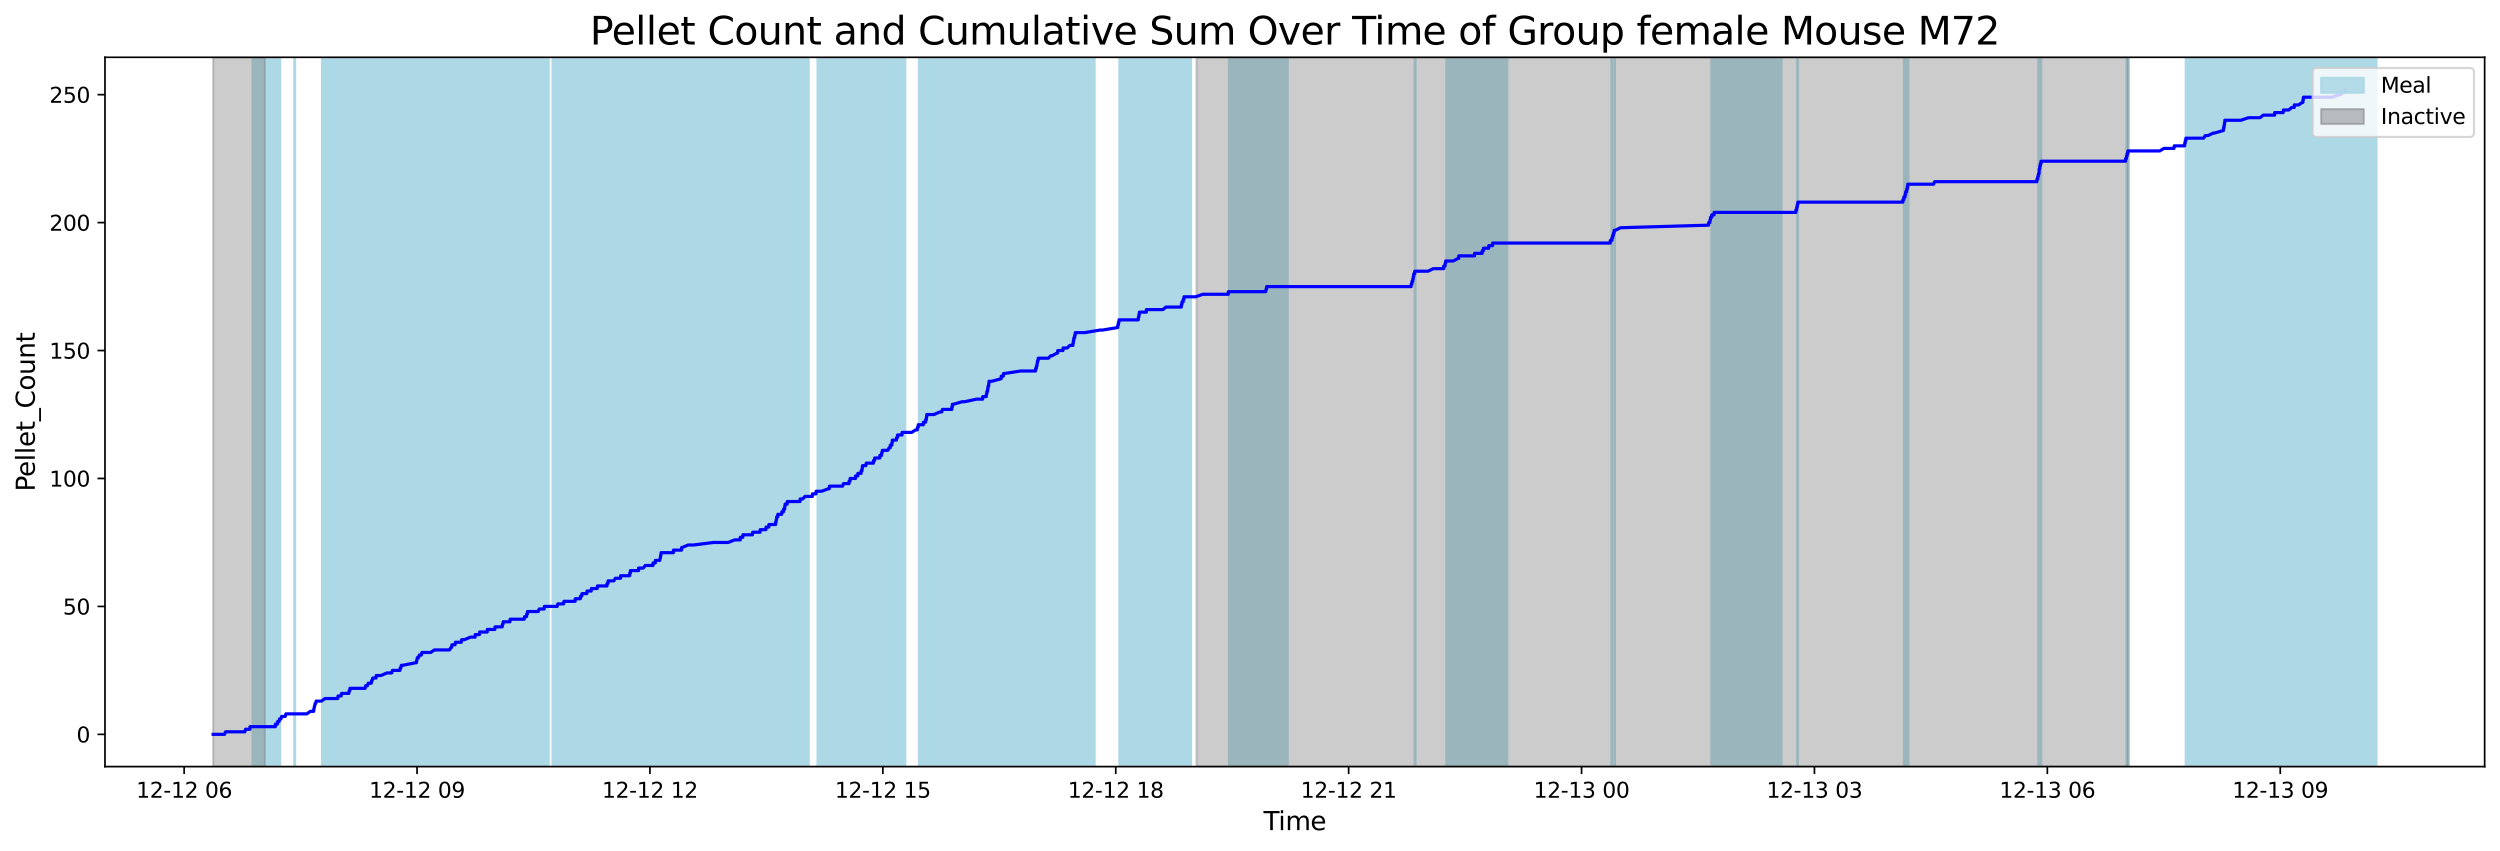 <?xml version="1.0" encoding="utf-8" standalone="no"?>
<!DOCTYPE svg PUBLIC "-//W3C//DTD SVG 1.1//EN"
  "http://www.w3.org/Graphics/SVG/1.1/DTD/svg11.dtd">
<svg xmlns:xlink="http://www.w3.org/1999/xlink" width="1172.435pt" height="399.009pt" viewBox="0 0 1172.435 399.009" xmlns="http://www.w3.org/2000/svg" version="1.1">
 <defs>
  <style type="text/css">*{stroke-linejoin: round; stroke-linecap: butt}</style>
 </defs>
 <g id="figure_1">
  <g id="patch_1">
   <path d="M 0 399.009 
L 1172.435 399.009 
L 1172.435 0 
L 0 0 
z
" style="fill: #ffffff"/>
  </g>
  <g id="axes_1">
   <g id="patch_2">
    <path d="M 49.235 359.517 
L 1165.235 359.517 
L 1165.235 26.877 
L 49.235 26.877 
z
" style="fill: #ffffff"/>
   </g>
   <g id="patch_3">
    <path d="M 131.409 359.517 
L 131.409 26.877 
L 118.439 26.877 
L 118.439 359.517 
z
" clip-path="url(#pc84804fa93)" style="fill: #add8e6; stroke: #add8e6; stroke-linejoin: miter"/>
   </g>
   <g id="patch_4">
    <path d="M 137.984 359.517 
L 137.984 26.877 
L 138.407 26.877 
L 138.407 359.517 
z
" clip-path="url(#pc84804fa93)" style="fill: #add8e6; stroke: #add8e6; stroke-linejoin: miter"/>
   </g>
   <g id="patch_5">
    <path d="M 180.23 359.517 
L 180.23 26.877 
L 151 26.877 
L 151 359.517 
z
" clip-path="url(#pc84804fa93)" style="fill: #add8e6; stroke: #add8e6; stroke-linejoin: miter"/>
   </g>
   <g id="patch_6">
    <path d="M 187.107 359.517 
L 187.107 26.877 
L 165.118 26.877 
L 165.118 359.517 
z
" clip-path="url(#pc84804fa93)" style="fill: #add8e6; stroke: #add8e6; stroke-linejoin: miter"/>
   </g>
   <g id="patch_7">
    <path d="M 172.183 359.517 
L 172.183 26.877 
L 169.57 26.877 
L 169.57 359.517 
z
" clip-path="url(#pc84804fa93)" style="fill: #add8e6; stroke: #add8e6; stroke-linejoin: miter"/>
   </g>
   <g id="patch_8">
    <path d="M 194.787 359.517 
L 194.787 26.877 
L 181.079 26.877 
L 181.079 359.517 
z
" clip-path="url(#pc84804fa93)" style="fill: #add8e6; stroke: #add8e6; stroke-linejoin: miter"/>
   </g>
   <g id="patch_9">
    <path d="M 187.163 359.517 
L 187.163 26.877 
L 181.275 26.877 
L 181.275 359.517 
z
" clip-path="url(#pc84804fa93)" style="fill: #add8e6; stroke: #add8e6; stroke-linejoin: miter"/>
   </g>
   <g id="patch_10">
    <path d="M 216.172 359.517 
L 216.172 26.877 
L 195.59 26.877 
L 195.59 359.517 
z
" clip-path="url(#pc84804fa93)" style="fill: #add8e6; stroke: #add8e6; stroke-linejoin: miter"/>
   </g>
   <g id="patch_11">
    <path d="M 229.229 359.517 
L 229.229 26.877 
L 202.748 26.877 
L 202.748 359.517 
z
" clip-path="url(#pc84804fa93)" style="fill: #add8e6; stroke: #add8e6; stroke-linejoin: miter"/>
   </g>
   <g id="patch_12">
    <path d="M 214.548 359.517 
L 214.548 26.877 
L 208.197 26.877 
L 208.197 359.517 
z
" clip-path="url(#pc84804fa93)" style="fill: #add8e6; stroke: #add8e6; stroke-linejoin: miter"/>
   </g>
   <g id="patch_13">
    <path d="M 246.239 359.517 
L 246.239 26.877 
L 217.942 26.877 
L 217.942 359.517 
z
" clip-path="url(#pc84804fa93)" style="fill: #add8e6; stroke: #add8e6; stroke-linejoin: miter"/>
   </g>
   <g id="patch_14">
    <path d="M 224.059 359.517 
L 224.059 26.877 
L 224.32 26.877 
L 224.32 359.517 
z
" clip-path="url(#pc84804fa93)" style="fill: #add8e6; stroke: #add8e6; stroke-linejoin: miter"/>
   </g>
   <g id="patch_15">
    <path d="M 255.372 359.517 
L 255.372 26.877 
L 230.212 26.877 
L 230.212 359.517 
z
" clip-path="url(#pc84804fa93)" style="fill: #add8e6; stroke: #add8e6; stroke-linejoin: miter"/>
   </g>
   <g id="patch_16">
    <path d="M 242.691 359.517 
L 242.691 26.877 
L 240.598 26.877 
L 240.598 359.517 
z
" clip-path="url(#pc84804fa93)" style="fill: #add8e6; stroke: #add8e6; stroke-linejoin: miter"/>
   </g>
   <g id="patch_17">
    <path d="M 257.358 359.517 
L 257.358 26.877 
L 249.455 26.877 
L 249.455 359.517 
z
" clip-path="url(#pc84804fa93)" style="fill: #add8e6; stroke: #add8e6; stroke-linejoin: miter"/>
   </g>
   <g id="patch_18">
    <path d="M 283.214 359.517 
L 283.214 26.877 
L 259.111 26.877 
L 259.111 359.517 
z
" clip-path="url(#pc84804fa93)" style="fill: #add8e6; stroke: #add8e6; stroke-linejoin: miter"/>
   </g>
   <g id="patch_19">
    <path d="M 281.864 359.517 
L 281.864 26.877 
L 274.635 26.877 
L 274.635 359.517 
z
" clip-path="url(#pc84804fa93)" style="fill: #add8e6; stroke: #add8e6; stroke-linejoin: miter"/>
   </g>
   <g id="patch_20">
    <path d="M 304.492 359.517 
L 304.492 26.877 
L 274.575 26.877 
L 274.575 359.517 
z
" clip-path="url(#pc84804fa93)" style="fill: #add8e6; stroke: #add8e6; stroke-linejoin: miter"/>
   </g>
   <g id="patch_21">
    <path d="M 323.303 359.517 
L 323.303 26.877 
L 293.244 26.877 
L 293.244 359.517 
z
" clip-path="url(#pc84804fa93)" style="fill: #add8e6; stroke: #add8e6; stroke-linejoin: miter"/>
   </g>
   <g id="patch_22">
    <path d="M 337.35 359.517 
L 337.35 26.877 
L 308.539 26.877 
L 308.539 359.517 
z
" clip-path="url(#pc84804fa93)" style="fill: #add8e6; stroke: #add8e6; stroke-linejoin: miter"/>
   </g>
   <g id="patch_23">
    <path d="M 322.33 359.517 
L 322.33 26.877 
L 313.119 26.877 
L 313.119 359.517 
z
" clip-path="url(#pc84804fa93)" style="fill: #add8e6; stroke: #add8e6; stroke-linejoin: miter"/>
   </g>
   <g id="patch_24">
    <path d="M 350.558 359.517 
L 350.558 26.877 
L 319.852 26.877 
L 319.852 359.517 
z
" clip-path="url(#pc84804fa93)" style="fill: #add8e6; stroke: #add8e6; stroke-linejoin: miter"/>
   </g>
   <g id="patch_25">
    <path d="M 379.28 359.517 
L 379.28 26.877 
L 348.94 26.877 
L 348.94 359.517 
z
" clip-path="url(#pc84804fa93)" style="fill: #add8e6; stroke: #add8e6; stroke-linejoin: miter"/>
   </g>
   <g id="patch_26">
    <path d="M 358.815 359.517 
L 358.815 26.877 
L 358.78 26.877 
L 358.78 359.517 
z
" clip-path="url(#pc84804fa93)" style="fill: #add8e6; stroke: #add8e6; stroke-linejoin: miter"/>
   </g>
   <g id="patch_27">
    <path d="M 368.637 359.517 
L 368.637 26.877 
L 365.625 26.877 
L 365.625 359.517 
z
" clip-path="url(#pc84804fa93)" style="fill: #add8e6; stroke: #add8e6; stroke-linejoin: miter"/>
   </g>
   <g id="patch_28">
    <path d="M 367.447 359.517 
L 367.447 26.877 
L 367.704 26.877 
L 367.704 359.517 
z
" clip-path="url(#pc84804fa93)" style="fill: #add8e6; stroke: #add8e6; stroke-linejoin: miter"/>
   </g>
   <g id="patch_29">
    <path d="M 371.505 359.517 
L 371.505 26.877 
L 370.72 26.877 
L 370.72 359.517 
z
" clip-path="url(#pc84804fa93)" style="fill: #add8e6; stroke: #add8e6; stroke-linejoin: miter"/>
   </g>
   <g id="patch_30">
    <path d="M 412.259 359.517 
L 412.259 26.877 
L 383.4 26.877 
L 383.4 359.517 
z
" clip-path="url(#pc84804fa93)" style="fill: #add8e6; stroke: #add8e6; stroke-linejoin: miter"/>
   </g>
   <g id="patch_31">
    <path d="M 423.293 359.517 
L 423.293 26.877 
L 389.46 26.877 
L 389.46 359.517 
z
" clip-path="url(#pc84804fa93)" style="fill: #add8e6; stroke: #add8e6; stroke-linejoin: miter"/>
   </g>
   <g id="patch_32">
    <path d="M 419.418 359.517 
L 419.418 26.877 
L 401.626 26.877 
L 401.626 359.517 
z
" clip-path="url(#pc84804fa93)" style="fill: #add8e6; stroke: #add8e6; stroke-linejoin: miter"/>
   </g>
   <g id="patch_33">
    <path d="M 404.322 359.517 
L 404.322 26.877 
L 404.207 26.877 
L 404.207 359.517 
z
" clip-path="url(#pc84804fa93)" style="fill: #add8e6; stroke: #add8e6; stroke-linejoin: miter"/>
   </g>
   <g id="patch_34">
    <path d="M 408.938 359.517 
L 408.938 26.877 
L 406.701 26.877 
L 406.701 359.517 
z
" clip-path="url(#pc84804fa93)" style="fill: #add8e6; stroke: #add8e6; stroke-linejoin: miter"/>
   </g>
   <g id="patch_35">
    <path d="M 417.16 359.517 
L 417.16 26.877 
L 411.598 26.877 
L 411.598 359.517 
z
" clip-path="url(#pc84804fa93)" style="fill: #add8e6; stroke: #add8e6; stroke-linejoin: miter"/>
   </g>
   <g id="patch_36">
    <path d="M 414.482 359.517 
L 414.482 26.877 
L 414.618 26.877 
L 414.618 359.517 
z
" clip-path="url(#pc84804fa93)" style="fill: #add8e6; stroke: #add8e6; stroke-linejoin: miter"/>
   </g>
   <g id="patch_37">
    <path d="M 419.484 359.517 
L 419.484 26.877 
L 418.861 26.877 
L 418.861 359.517 
z
" clip-path="url(#pc84804fa93)" style="fill: #add8e6; stroke: #add8e6; stroke-linejoin: miter"/>
   </g>
   <g id="patch_38">
    <path d="M 424.547 359.517 
L 424.547 26.877 
L 423.617 26.877 
L 423.617 359.517 
z
" clip-path="url(#pc84804fa93)" style="fill: #add8e6; stroke: #add8e6; stroke-linejoin: miter"/>
   </g>
   <g id="patch_39">
    <path d="M 464.141 359.517 
L 464.141 26.877 
L 430.939 26.877 
L 430.939 359.517 
z
" clip-path="url(#pc84804fa93)" style="fill: #add8e6; stroke: #add8e6; stroke-linejoin: miter"/>
   </g>
   <g id="patch_40">
    <path d="M 434.842 359.517 
L 434.842 26.877 
L 434.794 26.877 
L 434.794 359.517 
z
" clip-path="url(#pc84804fa93)" style="fill: #add8e6; stroke: #add8e6; stroke-linejoin: miter"/>
   </g>
   <g id="patch_41">
    <path d="M 475.458 359.517 
L 475.458 26.877 
L 446.811 26.877 
L 446.811 359.517 
z
" clip-path="url(#pc84804fa93)" style="fill: #add8e6; stroke: #add8e6; stroke-linejoin: miter"/>
   </g>
   <g id="patch_42">
    <path d="M 492.67 359.517 
L 492.67 26.877 
L 464.392 26.877 
L 464.392 359.517 
z
" clip-path="url(#pc84804fa93)" style="fill: #add8e6; stroke: #add8e6; stroke-linejoin: miter"/>
   </g>
   <g id="patch_43">
    <path d="M 466.566 359.517 
L 466.566 26.877 
L 462.98 26.877 
L 462.98 359.517 
z
" clip-path="url(#pc84804fa93)" style="fill: #add8e6; stroke: #add8e6; stroke-linejoin: miter"/>
   </g>
   <g id="patch_44">
    <path d="M 464.517 359.517 
L 464.517 26.877 
L 464.381 26.877 
L 464.381 359.517 
z
" clip-path="url(#pc84804fa93)" style="fill: #add8e6; stroke: #add8e6; stroke-linejoin: miter"/>
   </g>
   <g id="patch_45">
    <path d="M 466.238 359.517 
L 466.238 26.877 
L 465.639 26.877 
L 465.639 359.517 
z
" clip-path="url(#pc84804fa93)" style="fill: #add8e6; stroke: #add8e6; stroke-linejoin: miter"/>
   </g>
   <g id="patch_46">
    <path d="M 503.886 359.517 
L 503.886 26.877 
L 470.069 26.877 
L 470.069 359.517 
z
" clip-path="url(#pc84804fa93)" style="fill: #add8e6; stroke: #add8e6; stroke-linejoin: miter"/>
   </g>
   <g id="patch_47">
    <path d="M 513.342 359.517 
L 513.342 26.877 
L 487.086 26.877 
L 487.086 359.517 
z
" clip-path="url(#pc84804fa93)" style="fill: #add8e6; stroke: #add8e6; stroke-linejoin: miter"/>
   </g>
   <g id="patch_48">
    <path d="M 487.852 359.517 
L 487.852 26.877 
L 488.259 26.877 
L 488.259 359.517 
z
" clip-path="url(#pc84804fa93)" style="fill: #add8e6; stroke: #add8e6; stroke-linejoin: miter"/>
   </g>
   <g id="patch_49">
    <path d="M 506.077 359.517 
L 506.077 26.877 
L 504.564 26.877 
L 504.564 359.517 
z
" clip-path="url(#pc84804fa93)" style="fill: #add8e6; stroke: #add8e6; stroke-linejoin: miter"/>
   </g>
   <g id="patch_50">
    <path d="M 558.579 359.517 
L 558.579 26.877 
L 524.932 26.877 
L 524.932 359.517 
z
" clip-path="url(#pc84804fa93)" style="fill: #add8e6; stroke: #add8e6; stroke-linejoin: miter"/>
   </g>
   <g id="patch_51">
    <path d="M 535.452 359.517 
L 535.452 26.877 
L 534.61 26.877 
L 534.61 359.517 
z
" clip-path="url(#pc84804fa93)" style="fill: #add8e6; stroke: #add8e6; stroke-linejoin: miter"/>
   </g>
   <g id="patch_52">
    <path d="M 598.83 359.517 
L 598.83 26.877 
L 576.338 26.877 
L 576.338 359.517 
z
" clip-path="url(#pc84804fa93)" style="fill: #add8e6; stroke: #add8e6; stroke-linejoin: miter"/>
   </g>
   <g id="patch_53">
    <path d="M 603.915 359.517 
L 603.915 26.877 
L 594.95 26.877 
L 594.95 359.517 
z
" clip-path="url(#pc84804fa93)" style="fill: #add8e6; stroke: #add8e6; stroke-linejoin: miter"/>
   </g>
   <g id="patch_54">
    <path d="M 663.424 359.517 
L 663.424 26.877 
L 663.824 26.877 
L 663.824 359.517 
z
" clip-path="url(#pc84804fa93)" style="fill: #add8e6; stroke: #add8e6; stroke-linejoin: miter"/>
   </g>
   <g id="patch_55">
    <path d="M 706.87 359.517 
L 706.87 26.877 
L 678.292 26.877 
L 678.292 359.517 
z
" clip-path="url(#pc84804fa93)" style="fill: #add8e6; stroke: #add8e6; stroke-linejoin: miter"/>
   </g>
   <g id="patch_56">
    <path d="M 697.894 359.517 
L 697.894 26.877 
L 696.124 26.877 
L 696.124 359.517 
z
" clip-path="url(#pc84804fa93)" style="fill: #add8e6; stroke: #add8e6; stroke-linejoin: miter"/>
   </g>
   <g id="patch_57">
    <path d="M 755.736 359.517 
L 755.736 26.877 
L 756.203 26.877 
L 756.203 359.517 
z
" clip-path="url(#pc84804fa93)" style="fill: #add8e6; stroke: #add8e6; stroke-linejoin: miter"/>
   </g>
   <g id="patch_58">
    <path d="M 757.344 359.517 
L 757.344 26.877 
L 757.269 26.877 
L 757.269 359.517 
z
" clip-path="url(#pc84804fa93)" style="fill: #add8e6; stroke: #add8e6; stroke-linejoin: miter"/>
   </g>
   <g id="patch_59">
    <path d="M 835.491 359.517 
L 835.491 26.877 
L 802.603 26.877 
L 802.603 359.517 
z
" clip-path="url(#pc84804fa93)" style="fill: #add8e6; stroke: #add8e6; stroke-linejoin: miter"/>
   </g>
   <g id="patch_60">
    <path d="M 842.838 359.517 
L 842.838 26.877 
L 843.176 26.877 
L 843.176 359.517 
z
" clip-path="url(#pc84804fa93)" style="fill: #add8e6; stroke: #add8e6; stroke-linejoin: miter"/>
   </g>
   <g id="patch_61">
    <path d="M 892.901 359.517 
L 892.901 26.877 
L 893.111 26.877 
L 893.111 359.517 
z
" clip-path="url(#pc84804fa93)" style="fill: #add8e6; stroke: #add8e6; stroke-linejoin: miter"/>
   </g>
   <g id="patch_62">
    <path d="M 893.892 359.517 
L 893.892 26.877 
L 895.01 26.877 
L 895.01 359.517 
z
" clip-path="url(#pc84804fa93)" style="fill: #add8e6; stroke: #add8e6; stroke-linejoin: miter"/>
   </g>
   <g id="patch_63">
    <path d="M 955.953 359.517 
L 955.953 26.877 
L 956.139 26.877 
L 956.139 359.517 
z
" clip-path="url(#pc84804fa93)" style="fill: #add8e6; stroke: #add8e6; stroke-linejoin: miter"/>
   </g>
   <g id="patch_64">
    <path d="M 956.944 359.517 
L 956.944 26.877 
L 957.28 26.877 
L 957.28 359.517 
z
" clip-path="url(#pc84804fa93)" style="fill: #add8e6; stroke: #add8e6; stroke-linejoin: miter"/>
   </g>
   <g id="patch_65">
    <path d="M 997.525 359.517 
L 997.525 26.877 
L 997.282 26.877 
L 997.282 359.517 
z
" clip-path="url(#pc84804fa93)" style="fill: #add8e6; stroke: #add8e6; stroke-linejoin: miter"/>
   </g>
   <g id="patch_66">
    <path d="M 998.075 359.517 
L 998.075 26.877 
L 998.403 26.877 
L 998.403 359.517 
z
" clip-path="url(#pc84804fa93)" style="fill: #add8e6; stroke: #add8e6; stroke-linejoin: miter"/>
   </g>
   <g id="patch_67">
    <path d="M 1049.55 359.517 
L 1049.55 26.877 
L 1025.06 26.877 
L 1025.06 359.517 
z
" clip-path="url(#pc84804fa93)" style="fill: #add8e6; stroke: #add8e6; stroke-linejoin: miter"/>
   </g>
   <g id="patch_68">
    <path d="M 1077.311 359.517 
L 1077.311 26.877 
L 1043.379 26.877 
L 1043.379 359.517 
z
" clip-path="url(#pc84804fa93)" style="fill: #add8e6; stroke: #add8e6; stroke-linejoin: miter"/>
   </g>
   <g id="patch_69">
    <path d="M 1044.285 359.517 
L 1044.285 26.877 
L 1043.872 26.877 
L 1043.872 359.517 
z
" clip-path="url(#pc84804fa93)" style="fill: #add8e6; stroke: #add8e6; stroke-linejoin: miter"/>
   </g>
   <g id="patch_70">
    <path d="M 1096.152 359.517 
L 1096.152 26.877 
L 1066.927 26.877 
L 1066.927 359.517 
z
" clip-path="url(#pc84804fa93)" style="fill: #add8e6; stroke: #add8e6; stroke-linejoin: miter"/>
   </g>
   <g id="patch_71">
    <path d="M 1109.481 359.517 
L 1109.481 26.877 
L 1076.484 26.877 
L 1076.484 359.517 
z
" clip-path="url(#pc84804fa93)" style="fill: #add8e6; stroke: #add8e6; stroke-linejoin: miter"/>
   </g>
   <g id="patch_72">
    <path d="M 1114.508 359.517 
L 1114.508 26.877 
L 1080.824 26.877 
L 1080.824 359.517 
z
" clip-path="url(#pc84804fa93)" style="fill: #add8e6; stroke: #add8e6; stroke-linejoin: miter"/>
   </g>
   <g id="patch_73">
    <path d="M 99.962 359.517 
L 99.962 26.877 
L 124.234 26.877 
L 124.234 359.517 
z
" clip-path="url(#pc84804fa93)" style="fill: #808080; opacity: 0.4; stroke: #808080; stroke-linejoin: miter"/>
   </g>
   <g id="patch_74">
    <path d="M 561.129 359.517 
L 561.129 26.877 
L 998.025 26.877 
L 998.025 359.517 
z
" clip-path="url(#pc84804fa93)" style="fill: #808080; opacity: 0.4; stroke: #808080; stroke-linejoin: miter"/>
   </g>
   <g id="matplotlib.axis_1">
    <g id="xtick_1">
     <g id="line2d_1">
      <defs>
       <path id="md8d36fd422" d="M 0 0 
L 0 3.5 
" style="stroke: #000000; stroke-width: 0.8"/>
      </defs>
      <g>
       <use xlink:href="#md8d36fd422" x="86.36" y="359.517" style="stroke: #000000; stroke-width: 0.8"/>
      </g>
     </g>
     <g id="text_1">
      <!-- 12-12 06 -->
      <g transform="translate(63.879 374.116) scale(0.1 -0.1)">
       <defs>
        <path id="DejaVuSans-31" d="M 794 531 
L 1825 531 
L 1825 4091 
L 703 3866 
L 703 4441 
L 1819 4666 
L 2450 4666 
L 2450 531 
L 3481 531 
L 3481 0 
L 794 0 
L 794 531 
z
" transform="scale(0.016)"/>
        <path id="DejaVuSans-32" d="M 1228 531 
L 3431 531 
L 3431 0 
L 469 0 
L 469 531 
Q 828 903 1448 1529 
Q 2069 2156 2228 2338 
Q 2531 2678 2651 2914 
Q 2772 3150 2772 3378 
Q 2772 3750 2511 3984 
Q 2250 4219 1831 4219 
Q 1534 4219 1204 4116 
Q 875 4013 500 3803 
L 500 4441 
Q 881 4594 1212 4672 
Q 1544 4750 1819 4750 
Q 2544 4750 2975 4387 
Q 3406 4025 3406 3419 
Q 3406 3131 3298 2873 
Q 3191 2616 2906 2266 
Q 2828 2175 2409 1742 
Q 1991 1309 1228 531 
z
" transform="scale(0.016)"/>
        <path id="DejaVuSans-2d" d="M 313 2009 
L 1997 2009 
L 1997 1497 
L 313 1497 
L 313 2009 
z
" transform="scale(0.016)"/>
        <path id="DejaVuSans-20" transform="scale(0.016)"/>
        <path id="DejaVuSans-30" d="M 2034 4250 
Q 1547 4250 1301 3770 
Q 1056 3291 1056 2328 
Q 1056 1369 1301 889 
Q 1547 409 2034 409 
Q 2525 409 2770 889 
Q 3016 1369 3016 2328 
Q 3016 3291 2770 3770 
Q 2525 4250 2034 4250 
z
M 2034 4750 
Q 2819 4750 3233 4129 
Q 3647 3509 3647 2328 
Q 3647 1150 3233 529 
Q 2819 -91 2034 -91 
Q 1250 -91 836 529 
Q 422 1150 422 2328 
Q 422 3509 836 4129 
Q 1250 4750 2034 4750 
z
" transform="scale(0.016)"/>
        <path id="DejaVuSans-36" d="M 2113 2584 
Q 1688 2584 1439 2293 
Q 1191 2003 1191 1497 
Q 1191 994 1439 701 
Q 1688 409 2113 409 
Q 2538 409 2786 701 
Q 3034 994 3034 1497 
Q 3034 2003 2786 2293 
Q 2538 2584 2113 2584 
z
M 3366 4563 
L 3366 3988 
Q 3128 4100 2886 4159 
Q 2644 4219 2406 4219 
Q 1781 4219 1451 3797 
Q 1122 3375 1075 2522 
Q 1259 2794 1537 2939 
Q 1816 3084 2150 3084 
Q 2853 3084 3261 2657 
Q 3669 2231 3669 1497 
Q 3669 778 3244 343 
Q 2819 -91 2113 -91 
Q 1303 -91 875 529 
Q 447 1150 447 2328 
Q 447 3434 972 4092 
Q 1497 4750 2381 4750 
Q 2619 4750 2861 4703 
Q 3103 4656 3366 4563 
z
" transform="scale(0.016)"/>
       </defs>
       <use xlink:href="#DejaVuSans-31"/>
       <use xlink:href="#DejaVuSans-32" x="63.623"/>
       <use xlink:href="#DejaVuSans-2d" x="127.246"/>
       <use xlink:href="#DejaVuSans-31" x="163.33"/>
       <use xlink:href="#DejaVuSans-32" x="226.953"/>
       <use xlink:href="#DejaVuSans-20" x="290.576"/>
       <use xlink:href="#DejaVuSans-30" x="322.363"/>
       <use xlink:href="#DejaVuSans-36" x="385.986"/>
      </g>
     </g>
    </g>
    <g id="xtick_2">
     <g id="line2d_2">
      <g>
       <use xlink:href="#md8d36fd422" x="195.584" y="359.517" style="stroke: #000000; stroke-width: 0.8"/>
      </g>
     </g>
     <g id="text_2">
      <!-- 12-12 09 -->
      <g transform="translate(173.103 374.116) scale(0.1 -0.1)">
       <defs>
        <path id="DejaVuSans-39" d="M 703 97 
L 703 672 
Q 941 559 1184 500 
Q 1428 441 1663 441 
Q 2288 441 2617 861 
Q 2947 1281 2994 2138 
Q 2813 1869 2534 1725 
Q 2256 1581 1919 1581 
Q 1219 1581 811 2004 
Q 403 2428 403 3163 
Q 403 3881 828 4315 
Q 1253 4750 1959 4750 
Q 2769 4750 3195 4129 
Q 3622 3509 3622 2328 
Q 3622 1225 3098 567 
Q 2575 -91 1691 -91 
Q 1453 -91 1209 -44 
Q 966 3 703 97 
z
M 1959 2075 
Q 2384 2075 2632 2365 
Q 2881 2656 2881 3163 
Q 2881 3666 2632 3958 
Q 2384 4250 1959 4250 
Q 1534 4250 1286 3958 
Q 1038 3666 1038 3163 
Q 1038 2656 1286 2365 
Q 1534 2075 1959 2075 
z
" transform="scale(0.016)"/>
       </defs>
       <use xlink:href="#DejaVuSans-31"/>
       <use xlink:href="#DejaVuSans-32" x="63.623"/>
       <use xlink:href="#DejaVuSans-2d" x="127.246"/>
       <use xlink:href="#DejaVuSans-31" x="163.33"/>
       <use xlink:href="#DejaVuSans-32" x="226.953"/>
       <use xlink:href="#DejaVuSans-20" x="290.576"/>
       <use xlink:href="#DejaVuSans-30" x="322.363"/>
       <use xlink:href="#DejaVuSans-39" x="385.986"/>
      </g>
     </g>
    </g>
    <g id="xtick_3">
     <g id="line2d_3">
      <g>
       <use xlink:href="#md8d36fd422" x="304.807" y="359.517" style="stroke: #000000; stroke-width: 0.8"/>
      </g>
     </g>
     <g id="text_3">
      <!-- 12-12 12 -->
      <g transform="translate(282.327 374.116) scale(0.1 -0.1)">
       <use xlink:href="#DejaVuSans-31"/>
       <use xlink:href="#DejaVuSans-32" x="63.623"/>
       <use xlink:href="#DejaVuSans-2d" x="127.246"/>
       <use xlink:href="#DejaVuSans-31" x="163.33"/>
       <use xlink:href="#DejaVuSans-32" x="226.953"/>
       <use xlink:href="#DejaVuSans-20" x="290.576"/>
       <use xlink:href="#DejaVuSans-31" x="322.363"/>
       <use xlink:href="#DejaVuSans-32" x="385.986"/>
      </g>
     </g>
    </g>
    <g id="xtick_4">
     <g id="line2d_4">
      <g>
       <use xlink:href="#md8d36fd422" x="414.031" y="359.517" style="stroke: #000000; stroke-width: 0.8"/>
      </g>
     </g>
     <g id="text_4">
      <!-- 12-12 15 -->
      <g transform="translate(391.551 374.116) scale(0.1 -0.1)">
       <defs>
        <path id="DejaVuSans-35" d="M 691 4666 
L 3169 4666 
L 3169 4134 
L 1269 4134 
L 1269 2991 
Q 1406 3038 1543 3061 
Q 1681 3084 1819 3084 
Q 2600 3084 3056 2656 
Q 3513 2228 3513 1497 
Q 3513 744 3044 326 
Q 2575 -91 1722 -91 
Q 1428 -91 1123 -41 
Q 819 9 494 109 
L 494 744 
Q 775 591 1075 516 
Q 1375 441 1709 441 
Q 2250 441 2565 725 
Q 2881 1009 2881 1497 
Q 2881 1984 2565 2268 
Q 2250 2553 1709 2553 
Q 1456 2553 1204 2497 
Q 953 2441 691 2322 
L 691 4666 
z
" transform="scale(0.016)"/>
       </defs>
       <use xlink:href="#DejaVuSans-31"/>
       <use xlink:href="#DejaVuSans-32" x="63.623"/>
       <use xlink:href="#DejaVuSans-2d" x="127.246"/>
       <use xlink:href="#DejaVuSans-31" x="163.33"/>
       <use xlink:href="#DejaVuSans-32" x="226.953"/>
       <use xlink:href="#DejaVuSans-20" x="290.576"/>
       <use xlink:href="#DejaVuSans-31" x="322.363"/>
       <use xlink:href="#DejaVuSans-35" x="385.986"/>
      </g>
     </g>
    </g>
    <g id="xtick_5">
     <g id="line2d_5">
      <g>
       <use xlink:href="#md8d36fd422" x="523.255" y="359.517" style="stroke: #000000; stroke-width: 0.8"/>
      </g>
     </g>
     <g id="text_5">
      <!-- 12-12 18 -->
      <g transform="translate(500.775 374.116) scale(0.1 -0.1)">
       <defs>
        <path id="DejaVuSans-38" d="M 2034 2216 
Q 1584 2216 1326 1975 
Q 1069 1734 1069 1313 
Q 1069 891 1326 650 
Q 1584 409 2034 409 
Q 2484 409 2743 651 
Q 3003 894 3003 1313 
Q 3003 1734 2745 1975 
Q 2488 2216 2034 2216 
z
M 1403 2484 
Q 997 2584 770 2862 
Q 544 3141 544 3541 
Q 544 4100 942 4425 
Q 1341 4750 2034 4750 
Q 2731 4750 3128 4425 
Q 3525 4100 3525 3541 
Q 3525 3141 3298 2862 
Q 3072 2584 2669 2484 
Q 3125 2378 3379 2068 
Q 3634 1759 3634 1313 
Q 3634 634 3220 271 
Q 2806 -91 2034 -91 
Q 1263 -91 848 271 
Q 434 634 434 1313 
Q 434 1759 690 2068 
Q 947 2378 1403 2484 
z
M 1172 3481 
Q 1172 3119 1398 2916 
Q 1625 2713 2034 2713 
Q 2441 2713 2670 2916 
Q 2900 3119 2900 3481 
Q 2900 3844 2670 4047 
Q 2441 4250 2034 4250 
Q 1625 4250 1398 4047 
Q 1172 3844 1172 3481 
z
" transform="scale(0.016)"/>
       </defs>
       <use xlink:href="#DejaVuSans-31"/>
       <use xlink:href="#DejaVuSans-32" x="63.623"/>
       <use xlink:href="#DejaVuSans-2d" x="127.246"/>
       <use xlink:href="#DejaVuSans-31" x="163.33"/>
       <use xlink:href="#DejaVuSans-32" x="226.953"/>
       <use xlink:href="#DejaVuSans-20" x="290.576"/>
       <use xlink:href="#DejaVuSans-31" x="322.363"/>
       <use xlink:href="#DejaVuSans-38" x="385.986"/>
      </g>
     </g>
    </g>
    <g id="xtick_6">
     <g id="line2d_6">
      <g>
       <use xlink:href="#md8d36fd422" x="632.479" y="359.517" style="stroke: #000000; stroke-width: 0.8"/>
      </g>
     </g>
     <g id="text_6">
      <!-- 12-12 21 -->
      <g transform="translate(609.998 374.116) scale(0.1 -0.1)">
       <use xlink:href="#DejaVuSans-31"/>
       <use xlink:href="#DejaVuSans-32" x="63.623"/>
       <use xlink:href="#DejaVuSans-2d" x="127.246"/>
       <use xlink:href="#DejaVuSans-31" x="163.33"/>
       <use xlink:href="#DejaVuSans-32" x="226.953"/>
       <use xlink:href="#DejaVuSans-20" x="290.576"/>
       <use xlink:href="#DejaVuSans-32" x="322.363"/>
       <use xlink:href="#DejaVuSans-31" x="385.986"/>
      </g>
     </g>
    </g>
    <g id="xtick_7">
     <g id="line2d_7">
      <g>
       <use xlink:href="#md8d36fd422" x="741.703" y="359.517" style="stroke: #000000; stroke-width: 0.8"/>
      </g>
     </g>
     <g id="text_7">
      <!-- 12-13 00 -->
      <g transform="translate(719.222 374.116) scale(0.1 -0.1)">
       <defs>
        <path id="DejaVuSans-33" d="M 2597 2516 
Q 3050 2419 3304 2112 
Q 3559 1806 3559 1356 
Q 3559 666 3084 287 
Q 2609 -91 1734 -91 
Q 1441 -91 1130 -33 
Q 819 25 488 141 
L 488 750 
Q 750 597 1062 519 
Q 1375 441 1716 441 
Q 2309 441 2620 675 
Q 2931 909 2931 1356 
Q 2931 1769 2642 2001 
Q 2353 2234 1838 2234 
L 1294 2234 
L 1294 2753 
L 1863 2753 
Q 2328 2753 2575 2939 
Q 2822 3125 2822 3475 
Q 2822 3834 2567 4026 
Q 2313 4219 1838 4219 
Q 1578 4219 1281 4162 
Q 984 4106 628 3988 
L 628 4550 
Q 988 4650 1302 4700 
Q 1616 4750 1894 4750 
Q 2613 4750 3031 4423 
Q 3450 4097 3450 3541 
Q 3450 3153 3228 2886 
Q 3006 2619 2597 2516 
z
" transform="scale(0.016)"/>
       </defs>
       <use xlink:href="#DejaVuSans-31"/>
       <use xlink:href="#DejaVuSans-32" x="63.623"/>
       <use xlink:href="#DejaVuSans-2d" x="127.246"/>
       <use xlink:href="#DejaVuSans-31" x="163.33"/>
       <use xlink:href="#DejaVuSans-33" x="226.953"/>
       <use xlink:href="#DejaVuSans-20" x="290.576"/>
       <use xlink:href="#DejaVuSans-30" x="322.363"/>
       <use xlink:href="#DejaVuSans-30" x="385.986"/>
      </g>
     </g>
    </g>
    <g id="xtick_8">
     <g id="line2d_8">
      <g>
       <use xlink:href="#md8d36fd422" x="850.926" y="359.517" style="stroke: #000000; stroke-width: 0.8"/>
      </g>
     </g>
     <g id="text_8">
      <!-- 12-13 03 -->
      <g transform="translate(828.446 374.116) scale(0.1 -0.1)">
       <use xlink:href="#DejaVuSans-31"/>
       <use xlink:href="#DejaVuSans-32" x="63.623"/>
       <use xlink:href="#DejaVuSans-2d" x="127.246"/>
       <use xlink:href="#DejaVuSans-31" x="163.33"/>
       <use xlink:href="#DejaVuSans-33" x="226.953"/>
       <use xlink:href="#DejaVuSans-20" x="290.576"/>
       <use xlink:href="#DejaVuSans-30" x="322.363"/>
       <use xlink:href="#DejaVuSans-33" x="385.986"/>
      </g>
     </g>
    </g>
    <g id="xtick_9">
     <g id="line2d_9">
      <g>
       <use xlink:href="#md8d36fd422" x="960.15" y="359.517" style="stroke: #000000; stroke-width: 0.8"/>
      </g>
     </g>
     <g id="text_9">
      <!-- 12-13 06 -->
      <g transform="translate(937.67 374.116) scale(0.1 -0.1)">
       <use xlink:href="#DejaVuSans-31"/>
       <use xlink:href="#DejaVuSans-32" x="63.623"/>
       <use xlink:href="#DejaVuSans-2d" x="127.246"/>
       <use xlink:href="#DejaVuSans-31" x="163.33"/>
       <use xlink:href="#DejaVuSans-33" x="226.953"/>
       <use xlink:href="#DejaVuSans-20" x="290.576"/>
       <use xlink:href="#DejaVuSans-30" x="322.363"/>
       <use xlink:href="#DejaVuSans-36" x="385.986"/>
      </g>
     </g>
    </g>
    <g id="xtick_10">
     <g id="line2d_10">
      <g>
       <use xlink:href="#md8d36fd422" x="1069.374" y="359.517" style="stroke: #000000; stroke-width: 0.8"/>
      </g>
     </g>
     <g id="text_10">
      <!-- 12-13 09 -->
      <g transform="translate(1046.894 374.116) scale(0.1 -0.1)">
       <use xlink:href="#DejaVuSans-31"/>
       <use xlink:href="#DejaVuSans-32" x="63.623"/>
       <use xlink:href="#DejaVuSans-2d" x="127.246"/>
       <use xlink:href="#DejaVuSans-31" x="163.33"/>
       <use xlink:href="#DejaVuSans-33" x="226.953"/>
       <use xlink:href="#DejaVuSans-20" x="290.576"/>
       <use xlink:href="#DejaVuSans-30" x="322.363"/>
       <use xlink:href="#DejaVuSans-39" x="385.986"/>
      </g>
     </g>
    </g>
    <g id="text_11">
     <!-- Time -->
     <g transform="translate(592.555 389.313) scale(0.12 -0.12)">
      <defs>
       <path id="DejaVuSans-54" d="M -19 4666 
L 3928 4666 
L 3928 4134 
L 2272 4134 
L 2272 0 
L 1638 0 
L 1638 4134 
L -19 4134 
L -19 4666 
z
" transform="scale(0.016)"/>
       <path id="DejaVuSans-69" d="M 603 3500 
L 1178 3500 
L 1178 0 
L 603 0 
L 603 3500 
z
M 603 4863 
L 1178 4863 
L 1178 4134 
L 603 4134 
L 603 4863 
z
" transform="scale(0.016)"/>
       <path id="DejaVuSans-6d" d="M 3328 2828 
Q 3544 3216 3844 3400 
Q 4144 3584 4550 3584 
Q 5097 3584 5394 3201 
Q 5691 2819 5691 2113 
L 5691 0 
L 5113 0 
L 5113 2094 
Q 5113 2597 4934 2840 
Q 4756 3084 4391 3084 
Q 3944 3084 3684 2787 
Q 3425 2491 3425 1978 
L 3425 0 
L 2847 0 
L 2847 2094 
Q 2847 2600 2669 2842 
Q 2491 3084 2119 3084 
Q 1678 3084 1418 2786 
Q 1159 2488 1159 1978 
L 1159 0 
L 581 0 
L 581 3500 
L 1159 3500 
L 1159 2956 
Q 1356 3278 1631 3431 
Q 1906 3584 2284 3584 
Q 2666 3584 2933 3390 
Q 3200 3197 3328 2828 
z
" transform="scale(0.016)"/>
       <path id="DejaVuSans-65" d="M 3597 1894 
L 3597 1613 
L 953 1613 
Q 991 1019 1311 708 
Q 1631 397 2203 397 
Q 2534 397 2845 478 
Q 3156 559 3463 722 
L 3463 178 
Q 3153 47 2828 -22 
Q 2503 -91 2169 -91 
Q 1331 -91 842 396 
Q 353 884 353 1716 
Q 353 2575 817 3079 
Q 1281 3584 2069 3584 
Q 2775 3584 3186 3129 
Q 3597 2675 3597 1894 
z
M 3022 2063 
Q 3016 2534 2758 2815 
Q 2500 3097 2075 3097 
Q 1594 3097 1305 2825 
Q 1016 2553 972 2059 
L 3022 2063 
z
" transform="scale(0.016)"/>
      </defs>
      <use xlink:href="#DejaVuSans-54"/>
      <use xlink:href="#DejaVuSans-69" x="57.959"/>
      <use xlink:href="#DejaVuSans-6d" x="85.742"/>
      <use xlink:href="#DejaVuSans-65" x="183.154"/>
     </g>
    </g>
   </g>
   <g id="matplotlib.axis_2">
    <g id="ytick_1">
     <g id="line2d_11">
      <defs>
       <path id="m92d2fd4da7" d="M 0 0 
L -3.5 0 
" style="stroke: #000000; stroke-width: 0.8"/>
      </defs>
      <g>
       <use xlink:href="#m92d2fd4da7" x="49.235" y="344.397" style="stroke: #000000; stroke-width: 0.8"/>
      </g>
     </g>
     <g id="text_12">
      <!-- 0 -->
      <g transform="translate(35.873 348.196) scale(0.1 -0.1)">
       <use xlink:href="#DejaVuSans-30"/>
      </g>
     </g>
    </g>
    <g id="ytick_2">
     <g id="line2d_12">
      <g>
       <use xlink:href="#m92d2fd4da7" x="49.235" y="284.397" style="stroke: #000000; stroke-width: 0.8"/>
      </g>
     </g>
     <g id="text_13">
      <!-- 50 -->
      <g transform="translate(29.51 288.196) scale(0.1 -0.1)">
       <use xlink:href="#DejaVuSans-35"/>
       <use xlink:href="#DejaVuSans-30" x="63.623"/>
      </g>
     </g>
    </g>
    <g id="ytick_3">
     <g id="line2d_13">
      <g>
       <use xlink:href="#m92d2fd4da7" x="49.235" y="224.397" style="stroke: #000000; stroke-width: 0.8"/>
      </g>
     </g>
     <g id="text_14">
      <!-- 100 -->
      <g transform="translate(23.148 228.196) scale(0.1 -0.1)">
       <use xlink:href="#DejaVuSans-31"/>
       <use xlink:href="#DejaVuSans-30" x="63.623"/>
       <use xlink:href="#DejaVuSans-30" x="127.246"/>
      </g>
     </g>
    </g>
    <g id="ytick_4">
     <g id="line2d_14">
      <g>
       <use xlink:href="#m92d2fd4da7" x="49.235" y="164.397" style="stroke: #000000; stroke-width: 0.8"/>
      </g>
     </g>
     <g id="text_15">
      <!-- 150 -->
      <g transform="translate(23.148 168.196) scale(0.1 -0.1)">
       <use xlink:href="#DejaVuSans-31"/>
       <use xlink:href="#DejaVuSans-35" x="63.623"/>
       <use xlink:href="#DejaVuSans-30" x="127.246"/>
      </g>
     </g>
    </g>
    <g id="ytick_5">
     <g id="line2d_15">
      <g>
       <use xlink:href="#m92d2fd4da7" x="49.235" y="104.397" style="stroke: #000000; stroke-width: 0.8"/>
      </g>
     </g>
     <g id="text_16">
      <!-- 200 -->
      <g transform="translate(23.148 108.196) scale(0.1 -0.1)">
       <use xlink:href="#DejaVuSans-32"/>
       <use xlink:href="#DejaVuSans-30" x="63.623"/>
       <use xlink:href="#DejaVuSans-30" x="127.246"/>
      </g>
     </g>
    </g>
    <g id="ytick_6">
     <g id="line2d_16">
      <g>
       <use xlink:href="#m92d2fd4da7" x="49.235" y="44.397" style="stroke: #000000; stroke-width: 0.8"/>
      </g>
     </g>
     <g id="text_17">
      <!-- 250 -->
      <g transform="translate(23.148 48.196) scale(0.1 -0.1)">
       <use xlink:href="#DejaVuSans-32"/>
       <use xlink:href="#DejaVuSans-35" x="63.623"/>
       <use xlink:href="#DejaVuSans-30" x="127.246"/>
      </g>
     </g>
    </g>
    <g id="text_18">
     <!-- Pellet_Count -->
     <g transform="translate(16.318 230.485) rotate(-90) scale(0.12 -0.12)">
      <defs>
       <path id="DejaVuSans-50" d="M 1259 4147 
L 1259 2394 
L 2053 2394 
Q 2494 2394 2734 2622 
Q 2975 2850 2975 3272 
Q 2975 3691 2734 3919 
Q 2494 4147 2053 4147 
L 1259 4147 
z
M 628 4666 
L 2053 4666 
Q 2838 4666 3239 4311 
Q 3641 3956 3641 3272 
Q 3641 2581 3239 2228 
Q 2838 1875 2053 1875 
L 1259 1875 
L 1259 0 
L 628 0 
L 628 4666 
z
" transform="scale(0.016)"/>
       <path id="DejaVuSans-6c" d="M 603 4863 
L 1178 4863 
L 1178 0 
L 603 0 
L 603 4863 
z
" transform="scale(0.016)"/>
       <path id="DejaVuSans-74" d="M 1172 4494 
L 1172 3500 
L 2356 3500 
L 2356 3053 
L 1172 3053 
L 1172 1153 
Q 1172 725 1289 603 
Q 1406 481 1766 481 
L 2356 481 
L 2356 0 
L 1766 0 
Q 1100 0 847 248 
Q 594 497 594 1153 
L 594 3053 
L 172 3053 
L 172 3500 
L 594 3500 
L 594 4494 
L 1172 4494 
z
" transform="scale(0.016)"/>
       <path id="DejaVuSans-5f" d="M 3263 -1063 
L 3263 -1509 
L -63 -1509 
L -63 -1063 
L 3263 -1063 
z
" transform="scale(0.016)"/>
       <path id="DejaVuSans-43" d="M 4122 4306 
L 4122 3641 
Q 3803 3938 3442 4084 
Q 3081 4231 2675 4231 
Q 1875 4231 1450 3742 
Q 1025 3253 1025 2328 
Q 1025 1406 1450 917 
Q 1875 428 2675 428 
Q 3081 428 3442 575 
Q 3803 722 4122 1019 
L 4122 359 
Q 3791 134 3420 21 
Q 3050 -91 2638 -91 
Q 1578 -91 968 557 
Q 359 1206 359 2328 
Q 359 3453 968 4101 
Q 1578 4750 2638 4750 
Q 3056 4750 3426 4639 
Q 3797 4528 4122 4306 
z
" transform="scale(0.016)"/>
       <path id="DejaVuSans-6f" d="M 1959 3097 
Q 1497 3097 1228 2736 
Q 959 2375 959 1747 
Q 959 1119 1226 758 
Q 1494 397 1959 397 
Q 2419 397 2687 759 
Q 2956 1122 2956 1747 
Q 2956 2369 2687 2733 
Q 2419 3097 1959 3097 
z
M 1959 3584 
Q 2709 3584 3137 3096 
Q 3566 2609 3566 1747 
Q 3566 888 3137 398 
Q 2709 -91 1959 -91 
Q 1206 -91 779 398 
Q 353 888 353 1747 
Q 353 2609 779 3096 
Q 1206 3584 1959 3584 
z
" transform="scale(0.016)"/>
       <path id="DejaVuSans-75" d="M 544 1381 
L 544 3500 
L 1119 3500 
L 1119 1403 
Q 1119 906 1312 657 
Q 1506 409 1894 409 
Q 2359 409 2629 706 
Q 2900 1003 2900 1516 
L 2900 3500 
L 3475 3500 
L 3475 0 
L 2900 0 
L 2900 538 
Q 2691 219 2414 64 
Q 2138 -91 1772 -91 
Q 1169 -91 856 284 
Q 544 659 544 1381 
z
M 1991 3584 
L 1991 3584 
z
" transform="scale(0.016)"/>
       <path id="DejaVuSans-6e" d="M 3513 2113 
L 3513 0 
L 2938 0 
L 2938 2094 
Q 2938 2591 2744 2837 
Q 2550 3084 2163 3084 
Q 1697 3084 1428 2787 
Q 1159 2491 1159 1978 
L 1159 0 
L 581 0 
L 581 3500 
L 1159 3500 
L 1159 2956 
Q 1366 3272 1645 3428 
Q 1925 3584 2291 3584 
Q 2894 3584 3203 3211 
Q 3513 2838 3513 2113 
z
" transform="scale(0.016)"/>
      </defs>
      <use xlink:href="#DejaVuSans-50"/>
      <use xlink:href="#DejaVuSans-65" x="56.678"/>
      <use xlink:href="#DejaVuSans-6c" x="118.201"/>
      <use xlink:href="#DejaVuSans-6c" x="145.984"/>
      <use xlink:href="#DejaVuSans-65" x="173.768"/>
      <use xlink:href="#DejaVuSans-74" x="235.291"/>
      <use xlink:href="#DejaVuSans-5f" x="274.5"/>
      <use xlink:href="#DejaVuSans-43" x="324.5"/>
      <use xlink:href="#DejaVuSans-6f" x="394.324"/>
      <use xlink:href="#DejaVuSans-75" x="455.506"/>
      <use xlink:href="#DejaVuSans-6e" x="518.885"/>
      <use xlink:href="#DejaVuSans-74" x="582.264"/>
     </g>
    </g>
   </g>
   <g id="line2d_17">
    <path d="M 99.962 344.397 
L 105.302 344.397 
L 105.777 343.197 
L 114.839 343.197 
L 115.142 341.997 
L 117.216 341.997 
L 117.256 340.797 
L 129.119 340.797 
L 129.159 339.597 
L 130.08 339.597 
L 130.211 338.397 
L 130.889 338.397 
L 130.889 338.397 
L 131.04 337.197 
L 131.728 337.197 
L 131.728 337.197 
L 132.092 335.997 
L 133.771 335.997 
L 134.064 334.797 
L 143.895 334.797 
L 145.503 333.597 
L 147.1 333.597 
L 147.171 332.397 
L 147.313 332.397 
L 147.434 331.197 
L 147.586 331.197 
L 147.727 329.997 
L 148.051 329.997 
L 148.253 328.797 
L 150.741 328.797 
L 152.38 327.597 
L 158.367 327.597 
L 158.367 327.597 
L 158.528 326.397 
L 159.985 326.397 
L 160.187 325.197 
L 163.585 325.197 
L 163.696 323.997 
L 164.04 323.997 
L 164.121 322.797 
L 171.261 322.797 
L 171.484 321.597 
L 172.313 321.597 
L 172.687 320.397 
L 174.143 320.397 
L 174.265 319.197 
L 174.538 319.197 
L 174.791 317.997 
L 176.328 317.997 
L 176.439 316.797 
L 178.634 316.797 
L 181.445 315.597 
L 183.68 315.597 
L 184.044 314.397 
L 187.554 314.397 
L 187.695 313.197 
L 188.029 313.197 
L 188.201 311.997 
L 188.889 311.997 
L 195.027 310.797 
L 195.29 310.797 
L 195.412 309.597 
L 195.574 309.597 
L 195.715 308.397 
L 196.332 308.397 
L 196.635 307.197 
L 197.637 307.197 
L 197.839 305.997 
L 201.985 305.997 
L 203.695 304.797 
L 210.824 304.797 
L 211.512 303.597 
L 211.816 303.597 
L 211.816 303.597 
L 211.947 302.397 
L 213.403 302.397 
L 213.585 301.197 
L 216.336 301.197 
L 216.498 299.997 
L 217.782 299.997 
L 220.644 298.797 
L 222.819 298.797 
L 222.879 297.597 
L 224.862 297.597 
L 224.953 296.397 
L 228.513 296.397 
L 228.543 295.197 
L 232.072 295.197 
L 232.164 293.997 
L 235.501 293.997 
L 235.622 292.797 
L 235.875 292.797 
L 235.986 291.597 
L 239.152 291.597 
L 239.223 290.397 
L 245.827 290.397 
L 246.029 289.197 
L 246.909 289.197 
L 247.03 287.997 
L 247.313 287.997 
L 247.374 286.797 
L 252.37 286.797 
L 252.886 285.597 
L 255.212 285.597 
L 255.283 284.397 
L 261.29 284.397 
L 261.634 283.197 
L 264.314 283.197 
L 264.496 281.997 
L 269.724 281.997 
L 269.765 280.797 
L 272.162 280.797 
L 272.162 280.797 
L 272.232 279.597 
L 272.829 279.597 
L 272.92 278.397 
L 275.196 278.397 
L 275.277 277.197 
L 277.259 277.197 
L 277.36 275.997 
L 280.08 275.997 
L 280.182 274.797 
L 284.652 274.797 
L 284.692 273.597 
L 285.157 273.597 
L 285.218 272.397 
L 287.868 272.397 
L 288.576 271.197 
L 291.013 271.197 
L 291.053 269.997 
L 295.291 269.997 
L 295.291 269.997 
L 295.331 268.797 
L 295.614 268.797 
L 295.645 267.597 
L 299.468 267.597 
L 299.488 266.397 
L 301.662 266.397 
L 302.623 265.197 
L 306.233 265.197 
L 306.254 263.997 
L 307.336 263.997 
L 307.356 262.797 
L 309.389 262.797 
L 309.611 261.597 
L 309.753 261.597 
L 309.814 260.397 
L 309.975 260.397 
L 310.036 259.197 
L 315.811 259.197 
L 315.831 257.997 
L 319.623 257.997 
L 319.634 256.797 
L 319.826 256.797 
L 322.678 255.597 
L 325.135 255.597 
L 334.642 254.397 
L 341.488 254.397 
L 344.553 253.197 
L 347.132 253.197 
L 347.162 251.997 
L 348.335 251.997 
L 348.396 250.797 
L 352.876 250.797 
L 352.977 249.597 
L 356.456 249.597 
L 356.517 248.397 
L 359.207 248.397 
L 359.258 247.197 
L 360.532 247.197 
L 360.582 245.997 
L 363.728 245.997 
L 363.738 244.797 
L 363.97 244.797 
L 364.061 243.597 
L 364.223 243.597 
L 364.254 242.397 
L 364.749 242.397 
L 364.759 241.197 
L 366.58 241.197 
L 366.671 239.997 
L 367.439 239.997 
L 367.449 238.797 
L 367.975 238.797 
L 367.985 237.597 
L 368.137 237.597 
L 368.198 236.397 
L 369.199 236.397 
L 369.209 235.197 
L 375.176 235.197 
L 375.247 233.997 
L 376.46 233.997 
L 377.532 232.797 
L 380.971 232.797 
L 381.021 231.597 
L 382.7 231.597 
L 382.741 230.397 
L 385.229 230.397 
L 388.566 229.197 
L 388.92 229.197 
L 388.92 229.197 
L 388.981 227.997 
L 395.16 227.997 
L 395.564 226.797 
L 398.174 226.797 
L 398.214 225.597 
L 398.669 225.597 
L 398.689 224.397 
L 401.208 224.397 
L 401.248 223.197 
L 402.28 223.197 
L 402.32 221.997 
L 403.827 221.997 
L 403.837 220.797 
L 404.242 220.797 
L 404.302 219.597 
L 404.434 219.597 
L 404.474 218.397 
L 406.052 218.397 
L 406.244 217.197 
L 409.592 217.197 
L 409.632 215.997 
L 410.138 215.997 
L 410.188 214.797 
L 412.585 214.797 
L 412.626 213.597 
L 413.404 213.597 
L 413.435 212.397 
L 413.698 212.397 
L 413.799 211.197 
L 416.347 211.197 
L 416.954 209.997 
L 417.49 209.997 
L 417.52 208.797 
L 418.228 208.797 
L 418.259 207.597 
L 418.461 207.597 
L 418.491 206.397 
L 420.393 206.397 
L 420.494 205.197 
L 420.898 205.197 
L 420.929 203.997 
L 423.022 203.997 
L 423.052 202.797 
L 427.563 202.797 
L 429.414 201.597 
L 430.202 201.597 
L 430.243 200.397 
L 430.637 200.397 
L 430.647 199.197 
L 433.014 199.197 
L 433.065 197.997 
L 434.096 197.997 
L 434.116 196.797 
L 434.44 196.797 
L 434.46 195.597 
L 434.612 195.597 
L 434.632 194.397 
L 438.02 194.397 
L 440.73 193.197 
L 441.651 193.197 
L 441.984 191.997 
L 446.394 191.997 
L 446.404 190.797 
L 446.616 190.797 
L 446.637 189.597 
L 447.132 189.597 
L 451.198 188.397 
L 452.371 188.397 
L 457.943 187.197 
L 460.836 187.197 
L 460.896 185.997 
L 462.504 185.997 
L 462.585 184.797 
L 462.788 184.797 
L 462.798 183.597 
L 463.152 183.597 
L 463.182 182.397 
L 463.324 182.397 
L 463.344 181.197 
L 463.627 181.197 
L 463.678 179.997 
L 463.789 179.997 
L 463.819 178.797 
L 465.184 178.797 
L 469.543 177.597 
L 469.553 176.397 
L 470.555 176.397 
L 470.585 175.197 
L 470.838 175.197 
L 478.615 173.997 
L 485.644 173.997 
L 485.664 172.797 
L 486.028 172.797 
L 486.048 171.597 
L 486.311 171.597 
L 486.372 170.397 
L 486.544 170.397 
L 486.554 169.197 
L 486.857 169.197 
L 486.888 167.997 
L 491.651 167.997 
L 492.824 166.797 
L 493.492 166.797 
L 495.656 165.597 
L 495.949 165.597 
L 496.07 164.397 
L 498.498 164.397 
L 498.538 163.197 
L 500.45 163.197 
L 501.714 161.997 
L 503.16 161.997 
L 503.16 161.997 
L 503.19 160.797 
L 503.382 160.797 
L 503.413 159.597 
L 503.585 159.597 
L 503.615 158.397 
L 503.989 158.397 
L 503.999 157.197 
L 504.252 157.197 
L 504.272 155.997 
L 508.641 155.997 
L 515.893 154.797 
L 517.015 154.797 
L 524.196 153.597 
L 524.236 152.397 
L 524.479 152.397 
L 524.489 151.197 
L 524.752 151.197 
L 524.792 149.997 
L 533.803 149.997 
L 533.864 148.797 
L 534.066 148.797 
L 534.117 147.597 
L 534.309 147.597 
L 534.319 146.397 
L 537.586 146.397 
L 537.616 145.197 
L 545.393 145.197 
L 546.789 143.997 
L 554.02 143.997 
L 554.03 142.797 
L 554.293 142.797 
L 554.313 141.597 
L 554.869 141.597 
L 554.879 140.397 
L 555.233 140.397 
L 555.243 139.197 
L 560.725 139.197 
L 564.103 137.997 
L 576.036 137.997 
L 576.047 136.797 
L 593.543 136.797 
L 593.745 135.597 
L 593.998 135.597 
L 594.028 134.397 
L 661.787 134.397 
L 661.828 133.197 
L 662.141 133.197 
L 662.172 131.997 
L 662.526 131.997 
L 662.546 130.797 
L 662.778 130.797 
L 662.809 129.597 
L 662.991 129.597 
L 663.011 128.397 
L 663.446 128.397 
L 663.486 127.197 
L 669.726 127.197 
L 672.143 125.997 
L 677.018 125.997 
L 677.038 124.797 
L 677.685 124.797 
L 677.706 123.597 
L 677.938 123.597 
L 677.958 122.397 
L 681.518 122.397 
L 683.743 121.197 
L 684.107 121.197 
L 684.117 119.997 
L 691.5 119.997 
L 691.52 118.797 
L 695.09 118.797 
L 695.121 117.597 
L 695.687 117.597 
L 695.717 116.397 
L 698.195 116.397 
L 698.205 115.197 
L 699.995 115.197 
L 700.005 113.997 
L 755.163 113.997 
L 755.184 112.797 
L 755.892 112.797 
L 755.912 111.597 
L 756.276 111.597 
L 756.306 110.397 
L 756.67 110.397 
L 756.691 109.197 
L 757.004 109.197 
L 757.014 107.997 
L 757.581 107.997 
L 759.967 106.797 
L 760.23 106.797 
L 801.27 105.597 
L 801.3 104.397 
L 801.887 104.397 
L 801.907 103.197 
L 802.14 103.197 
L 802.16 101.997 
L 802.676 101.997 
L 802.716 100.797 
L 803.849 100.797 
L 803.869 99.597 
L 842.229 99.597 
L 842.249 98.397 
L 842.583 98.397 
L 842.603 97.197 
L 842.846 97.197 
L 842.856 95.997 
L 843.119 95.997 
L 843.139 94.797 
L 892.401 94.797 
L 892.421 93.597 
L 892.846 93.597 
L 892.856 92.397 
L 893.392 92.397 
L 893.412 91.197 
L 893.635 91.197 
L 893.655 89.997 
L 894.141 89.997 
L 894.171 88.797 
L 894.444 88.797 
L 894.454 87.597 
L 894.667 87.597 
L 894.677 86.397 
L 906.802 86.397 
L 907.298 85.197 
L 955.245 85.197 
L 955.286 83.997 
L 955.64 83.997 
L 955.66 82.797 
L 955.893 82.797 
L 955.893 82.797 
L 955.943 81.597 
L 956.246 81.597 
L 956.358 79.197 
L 956.59 79.197 
L 956.6 77.997 
L 956.803 77.997 
L 956.803 77.997 
L 956.843 76.797 
L 957.187 76.797 
L 957.207 75.597 
L 996.801 75.597 
L 996.821 74.397 
L 997.236 74.397 
L 997.246 73.197 
L 997.529 73.197 
L 997.529 73.197 
L 997.559 71.997 
L 997.903 71.997 
L 997.923 70.797 
L 1012.841 70.797 
L 1014.823 69.597 
L 1019.536 69.597 
L 1019.677 68.397 
L 1024.542 68.397 
L 1024.552 67.197 
L 1024.784 67.197 
L 1024.805 65.997 
L 1025.098 65.997 
L 1025.118 64.797 
L 1033.431 64.797 
L 1034.21 63.597 
L 1035.403 63.597 
L 1038.033 62.397 
L 1038.549 62.397 
L 1042.725 61.197 
L 1042.766 59.997 
L 1042.999 59.997 
L 1043.009 58.797 
L 1043.191 58.797 
L 1043.211 57.597 
L 1043.383 57.597 
L 1043.393 56.397 
L 1050.907 56.397 
L 1054.467 55.197 
L 1059.878 55.197 
L 1061.425 53.997 
L 1066.734 53.997 
L 1066.745 52.797 
L 1070.77 52.797 
L 1070.83 51.597 
L 1073.338 51.597 
L 1074.754 50.397 
L 1075.948 50.397 
L 1075.968 49.197 
L 1077.991 49.197 
L 1079.781 47.997 
L 1080.003 47.997 
L 1080.013 46.797 
L 1080.216 46.797 
L 1080.236 45.597 
L 1093.686 45.597 
L 1096.902 44.397 
L 1097.59 44.397 
L 1098.844 43.197 
L 1100.088 43.197 
L 1100.129 41.997 
L 1100.129 41.997 
" clip-path="url(#pc84804fa93)" style="fill: none; stroke: #0000ff; stroke-width: 1.5; stroke-linecap: square"/>
   </g>
   <g id="patch_75">
    <path d="M 49.235 359.517 
L 49.235 26.877 
" style="fill: none; stroke: #000000; stroke-width: 0.8; stroke-linejoin: miter; stroke-linecap: square"/>
   </g>
   <g id="patch_76">
    <path d="M 1165.235 359.517 
L 1165.235 26.877 
" style="fill: none; stroke: #000000; stroke-width: 0.8; stroke-linejoin: miter; stroke-linecap: square"/>
   </g>
   <g id="patch_77">
    <path d="M 49.235 359.517 
L 1165.235 359.517 
" style="fill: none; stroke: #000000; stroke-width: 0.8; stroke-linejoin: miter; stroke-linecap: square"/>
   </g>
   <g id="patch_78">
    <path d="M 49.235 26.877 
L 1165.235 26.877 
" style="fill: none; stroke: #000000; stroke-width: 0.8; stroke-linejoin: miter; stroke-linecap: square"/>
   </g>
   <g id="text_19">
    <!-- Pellet Count and Cumulative Sum Over Time of Group female Mouse M72 -->
    <g transform="translate(276.669 20.877) scale(0.18 -0.18)">
     <defs>
      <path id="DejaVuSans-61" d="M 2194 1759 
Q 1497 1759 1228 1600 
Q 959 1441 959 1056 
Q 959 750 1161 570 
Q 1363 391 1709 391 
Q 2188 391 2477 730 
Q 2766 1069 2766 1631 
L 2766 1759 
L 2194 1759 
z
M 3341 1997 
L 3341 0 
L 2766 0 
L 2766 531 
Q 2569 213 2275 61 
Q 1981 -91 1556 -91 
Q 1019 -91 701 211 
Q 384 513 384 1019 
Q 384 1609 779 1909 
Q 1175 2209 1959 2209 
L 2766 2209 
L 2766 2266 
Q 2766 2663 2505 2880 
Q 2244 3097 1772 3097 
Q 1472 3097 1187 3025 
Q 903 2953 641 2809 
L 641 3341 
Q 956 3463 1253 3523 
Q 1550 3584 1831 3584 
Q 2591 3584 2966 3190 
Q 3341 2797 3341 1997 
z
" transform="scale(0.016)"/>
      <path id="DejaVuSans-64" d="M 2906 2969 
L 2906 4863 
L 3481 4863 
L 3481 0 
L 2906 0 
L 2906 525 
Q 2725 213 2448 61 
Q 2172 -91 1784 -91 
Q 1150 -91 751 415 
Q 353 922 353 1747 
Q 353 2572 751 3078 
Q 1150 3584 1784 3584 
Q 2172 3584 2448 3432 
Q 2725 3281 2906 2969 
z
M 947 1747 
Q 947 1113 1208 752 
Q 1469 391 1925 391 
Q 2381 391 2643 752 
Q 2906 1113 2906 1747 
Q 2906 2381 2643 2742 
Q 2381 3103 1925 3103 
Q 1469 3103 1208 2742 
Q 947 2381 947 1747 
z
" transform="scale(0.016)"/>
      <path id="DejaVuSans-76" d="M 191 3500 
L 800 3500 
L 1894 563 
L 2988 3500 
L 3597 3500 
L 2284 0 
L 1503 0 
L 191 3500 
z
" transform="scale(0.016)"/>
      <path id="DejaVuSans-53" d="M 3425 4513 
L 3425 3897 
Q 3066 4069 2747 4153 
Q 2428 4238 2131 4238 
Q 1616 4238 1336 4038 
Q 1056 3838 1056 3469 
Q 1056 3159 1242 3001 
Q 1428 2844 1947 2747 
L 2328 2669 
Q 3034 2534 3370 2195 
Q 3706 1856 3706 1288 
Q 3706 609 3251 259 
Q 2797 -91 1919 -91 
Q 1588 -91 1214 -16 
Q 841 59 441 206 
L 441 856 
Q 825 641 1194 531 
Q 1563 422 1919 422 
Q 2459 422 2753 634 
Q 3047 847 3047 1241 
Q 3047 1584 2836 1778 
Q 2625 1972 2144 2069 
L 1759 2144 
Q 1053 2284 737 2584 
Q 422 2884 422 3419 
Q 422 4038 858 4394 
Q 1294 4750 2059 4750 
Q 2388 4750 2728 4690 
Q 3069 4631 3425 4513 
z
" transform="scale(0.016)"/>
      <path id="DejaVuSans-4f" d="M 2522 4238 
Q 1834 4238 1429 3725 
Q 1025 3213 1025 2328 
Q 1025 1447 1429 934 
Q 1834 422 2522 422 
Q 3209 422 3611 934 
Q 4013 1447 4013 2328 
Q 4013 3213 3611 3725 
Q 3209 4238 2522 4238 
z
M 2522 4750 
Q 3503 4750 4090 4092 
Q 4678 3434 4678 2328 
Q 4678 1225 4090 567 
Q 3503 -91 2522 -91 
Q 1538 -91 948 565 
Q 359 1222 359 2328 
Q 359 3434 948 4092 
Q 1538 4750 2522 4750 
z
" transform="scale(0.016)"/>
      <path id="DejaVuSans-72" d="M 2631 2963 
Q 2534 3019 2420 3045 
Q 2306 3072 2169 3072 
Q 1681 3072 1420 2755 
Q 1159 2438 1159 1844 
L 1159 0 
L 581 0 
L 581 3500 
L 1159 3500 
L 1159 2956 
Q 1341 3275 1631 3429 
Q 1922 3584 2338 3584 
Q 2397 3584 2469 3576 
Q 2541 3569 2628 3553 
L 2631 2963 
z
" transform="scale(0.016)"/>
      <path id="DejaVuSans-66" d="M 2375 4863 
L 2375 4384 
L 1825 4384 
Q 1516 4384 1395 4259 
Q 1275 4134 1275 3809 
L 1275 3500 
L 2222 3500 
L 2222 3053 
L 1275 3053 
L 1275 0 
L 697 0 
L 697 3053 
L 147 3053 
L 147 3500 
L 697 3500 
L 697 3744 
Q 697 4328 969 4595 
Q 1241 4863 1831 4863 
L 2375 4863 
z
" transform="scale(0.016)"/>
      <path id="DejaVuSans-47" d="M 3809 666 
L 3809 1919 
L 2778 1919 
L 2778 2438 
L 4434 2438 
L 4434 434 
Q 4069 175 3628 42 
Q 3188 -91 2688 -91 
Q 1594 -91 976 548 
Q 359 1188 359 2328 
Q 359 3472 976 4111 
Q 1594 4750 2688 4750 
Q 3144 4750 3555 4637 
Q 3966 4525 4313 4306 
L 4313 3634 
Q 3963 3931 3569 4081 
Q 3175 4231 2741 4231 
Q 1884 4231 1454 3753 
Q 1025 3275 1025 2328 
Q 1025 1384 1454 906 
Q 1884 428 2741 428 
Q 3075 428 3337 486 
Q 3600 544 3809 666 
z
" transform="scale(0.016)"/>
      <path id="DejaVuSans-70" d="M 1159 525 
L 1159 -1331 
L 581 -1331 
L 581 3500 
L 1159 3500 
L 1159 2969 
Q 1341 3281 1617 3432 
Q 1894 3584 2278 3584 
Q 2916 3584 3314 3078 
Q 3713 2572 3713 1747 
Q 3713 922 3314 415 
Q 2916 -91 2278 -91 
Q 1894 -91 1617 61 
Q 1341 213 1159 525 
z
M 3116 1747 
Q 3116 2381 2855 2742 
Q 2594 3103 2138 3103 
Q 1681 3103 1420 2742 
Q 1159 2381 1159 1747 
Q 1159 1113 1420 752 
Q 1681 391 2138 391 
Q 2594 391 2855 752 
Q 3116 1113 3116 1747 
z
" transform="scale(0.016)"/>
      <path id="DejaVuSans-4d" d="M 628 4666 
L 1569 4666 
L 2759 1491 
L 3956 4666 
L 4897 4666 
L 4897 0 
L 4281 0 
L 4281 4097 
L 3078 897 
L 2444 897 
L 1241 4097 
L 1241 0 
L 628 0 
L 628 4666 
z
" transform="scale(0.016)"/>
      <path id="DejaVuSans-73" d="M 2834 3397 
L 2834 2853 
Q 2591 2978 2328 3040 
Q 2066 3103 1784 3103 
Q 1356 3103 1142 2972 
Q 928 2841 928 2578 
Q 928 2378 1081 2264 
Q 1234 2150 1697 2047 
L 1894 2003 
Q 2506 1872 2764 1633 
Q 3022 1394 3022 966 
Q 3022 478 2636 193 
Q 2250 -91 1575 -91 
Q 1294 -91 989 -36 
Q 684 19 347 128 
L 347 722 
Q 666 556 975 473 
Q 1284 391 1588 391 
Q 1994 391 2212 530 
Q 2431 669 2431 922 
Q 2431 1156 2273 1281 
Q 2116 1406 1581 1522 
L 1381 1569 
Q 847 1681 609 1914 
Q 372 2147 372 2553 
Q 372 3047 722 3315 
Q 1072 3584 1716 3584 
Q 2034 3584 2315 3537 
Q 2597 3491 2834 3397 
z
" transform="scale(0.016)"/>
      <path id="DejaVuSans-37" d="M 525 4666 
L 3525 4666 
L 3525 4397 
L 1831 0 
L 1172 0 
L 2766 4134 
L 525 4134 
L 525 4666 
z
" transform="scale(0.016)"/>
     </defs>
     <use xlink:href="#DejaVuSans-50"/>
     <use xlink:href="#DejaVuSans-65" x="56.678"/>
     <use xlink:href="#DejaVuSans-6c" x="118.201"/>
     <use xlink:href="#DejaVuSans-6c" x="145.984"/>
     <use xlink:href="#DejaVuSans-65" x="173.768"/>
     <use xlink:href="#DejaVuSans-74" x="235.291"/>
     <use xlink:href="#DejaVuSans-20" x="274.5"/>
     <use xlink:href="#DejaVuSans-43" x="306.287"/>
     <use xlink:href="#DejaVuSans-6f" x="376.111"/>
     <use xlink:href="#DejaVuSans-75" x="437.293"/>
     <use xlink:href="#DejaVuSans-6e" x="500.672"/>
     <use xlink:href="#DejaVuSans-74" x="564.051"/>
     <use xlink:href="#DejaVuSans-20" x="603.26"/>
     <use xlink:href="#DejaVuSans-61" x="635.047"/>
     <use xlink:href="#DejaVuSans-6e" x="696.326"/>
     <use xlink:href="#DejaVuSans-64" x="759.705"/>
     <use xlink:href="#DejaVuSans-20" x="823.182"/>
     <use xlink:href="#DejaVuSans-43" x="854.969"/>
     <use xlink:href="#DejaVuSans-75" x="924.793"/>
     <use xlink:href="#DejaVuSans-6d" x="988.172"/>
     <use xlink:href="#DejaVuSans-75" x="1085.584"/>
     <use xlink:href="#DejaVuSans-6c" x="1148.963"/>
     <use xlink:href="#DejaVuSans-61" x="1176.746"/>
     <use xlink:href="#DejaVuSans-74" x="1238.025"/>
     <use xlink:href="#DejaVuSans-69" x="1277.234"/>
     <use xlink:href="#DejaVuSans-76" x="1305.018"/>
     <use xlink:href="#DejaVuSans-65" x="1364.197"/>
     <use xlink:href="#DejaVuSans-20" x="1425.721"/>
     <use xlink:href="#DejaVuSans-53" x="1457.508"/>
     <use xlink:href="#DejaVuSans-75" x="1520.984"/>
     <use xlink:href="#DejaVuSans-6d" x="1584.363"/>
     <use xlink:href="#DejaVuSans-20" x="1681.775"/>
     <use xlink:href="#DejaVuSans-4f" x="1713.562"/>
     <use xlink:href="#DejaVuSans-76" x="1792.273"/>
     <use xlink:href="#DejaVuSans-65" x="1851.453"/>
     <use xlink:href="#DejaVuSans-72" x="1912.977"/>
     <use xlink:href="#DejaVuSans-20" x="1954.09"/>
     <use xlink:href="#DejaVuSans-54" x="1985.877"/>
     <use xlink:href="#DejaVuSans-69" x="2043.836"/>
     <use xlink:href="#DejaVuSans-6d" x="2071.619"/>
     <use xlink:href="#DejaVuSans-65" x="2169.031"/>
     <use xlink:href="#DejaVuSans-20" x="2230.555"/>
     <use xlink:href="#DejaVuSans-6f" x="2262.342"/>
     <use xlink:href="#DejaVuSans-66" x="2323.523"/>
     <use xlink:href="#DejaVuSans-20" x="2358.729"/>
     <use xlink:href="#DejaVuSans-47" x="2390.516"/>
     <use xlink:href="#DejaVuSans-72" x="2468.006"/>
     <use xlink:href="#DejaVuSans-6f" x="2506.869"/>
     <use xlink:href="#DejaVuSans-75" x="2568.051"/>
     <use xlink:href="#DejaVuSans-70" x="2631.43"/>
     <use xlink:href="#DejaVuSans-20" x="2694.906"/>
     <use xlink:href="#DejaVuSans-66" x="2726.693"/>
     <use xlink:href="#DejaVuSans-65" x="2761.898"/>
     <use xlink:href="#DejaVuSans-6d" x="2823.422"/>
     <use xlink:href="#DejaVuSans-61" x="2920.834"/>
     <use xlink:href="#DejaVuSans-6c" x="2982.113"/>
     <use xlink:href="#DejaVuSans-65" x="3009.896"/>
     <use xlink:href="#DejaVuSans-20" x="3071.42"/>
     <use xlink:href="#DejaVuSans-4d" x="3103.207"/>
     <use xlink:href="#DejaVuSans-6f" x="3189.486"/>
     <use xlink:href="#DejaVuSans-75" x="3250.668"/>
     <use xlink:href="#DejaVuSans-73" x="3314.047"/>
     <use xlink:href="#DejaVuSans-65" x="3366.146"/>
     <use xlink:href="#DejaVuSans-20" x="3427.67"/>
     <use xlink:href="#DejaVuSans-4d" x="3459.457"/>
     <use xlink:href="#DejaVuSans-37" x="3545.736"/>
     <use xlink:href="#DejaVuSans-32" x="3609.359"/>
    </g>
   </g>
   <g id="legend_1">
    <g id="patch_79">
     <path d="M 1086.551 64.233 
L 1158.235 64.233 
Q 1160.235 64.233 1160.235 62.233 
L 1160.235 33.877 
Q 1160.235 31.877 1158.235 31.877 
L 1086.551 31.877 
Q 1084.551 31.877 1084.551 33.877 
L 1084.551 62.233 
Q 1084.551 64.233 1086.551 64.233 
z
" style="fill: #ffffff; opacity: 0.8; stroke: #cccccc; stroke-linejoin: miter"/>
    </g>
    <g id="patch_80">
     <path d="M 1088.551 43.476 
L 1108.551 43.476 
L 1108.551 36.476 
L 1088.551 36.476 
z
" style="fill: #add8e6; opacity: 0.9; stroke: #add8e6; stroke-linejoin: miter"/>
    </g>
    <g id="text_20">
     <!-- Meal -->
     <g transform="translate(1116.551 43.476) scale(0.1 -0.1)">
      <use xlink:href="#DejaVuSans-4d"/>
      <use xlink:href="#DejaVuSans-65" x="86.279"/>
      <use xlink:href="#DejaVuSans-61" x="147.803"/>
      <use xlink:href="#DejaVuSans-6c" x="209.082"/>
     </g>
    </g>
    <g id="patch_81">
     <path d="M 1088.551 58.154 
L 1108.551 58.154 
L 1108.551 51.154 
L 1088.551 51.154 
z
" style="fill: #808080; opacity: 0.5; stroke: #808080; stroke-linejoin: miter"/>
    </g>
    <g id="text_21">
     <!-- Inactive -->
     <g transform="translate(1116.551 58.154) scale(0.1 -0.1)">
      <defs>
       <path id="DejaVuSans-49" d="M 628 4666 
L 1259 4666 
L 1259 0 
L 628 0 
L 628 4666 
z
" transform="scale(0.016)"/>
       <path id="DejaVuSans-63" d="M 3122 3366 
L 3122 2828 
Q 2878 2963 2633 3030 
Q 2388 3097 2138 3097 
Q 1578 3097 1268 2742 
Q 959 2388 959 1747 
Q 959 1106 1268 751 
Q 1578 397 2138 397 
Q 2388 397 2633 464 
Q 2878 531 3122 666 
L 3122 134 
Q 2881 22 2623 -34 
Q 2366 -91 2075 -91 
Q 1284 -91 818 406 
Q 353 903 353 1747 
Q 353 2603 823 3093 
Q 1294 3584 2113 3584 
Q 2378 3584 2631 3529 
Q 2884 3475 3122 3366 
z
" transform="scale(0.016)"/>
      </defs>
      <use xlink:href="#DejaVuSans-49"/>
      <use xlink:href="#DejaVuSans-6e" x="29.492"/>
      <use xlink:href="#DejaVuSans-61" x="92.871"/>
      <use xlink:href="#DejaVuSans-63" x="154.15"/>
      <use xlink:href="#DejaVuSans-74" x="209.131"/>
      <use xlink:href="#DejaVuSans-69" x="248.34"/>
      <use xlink:href="#DejaVuSans-76" x="276.123"/>
      <use xlink:href="#DejaVuSans-65" x="335.303"/>
     </g>
    </g>
   </g>
  </g>
 </g>
 <defs>
  <clipPath id="pc84804fa93">
   <rect x="49.235" y="26.877" width="1116" height="332.64"/>
  </clipPath>
 </defs>
</svg>

